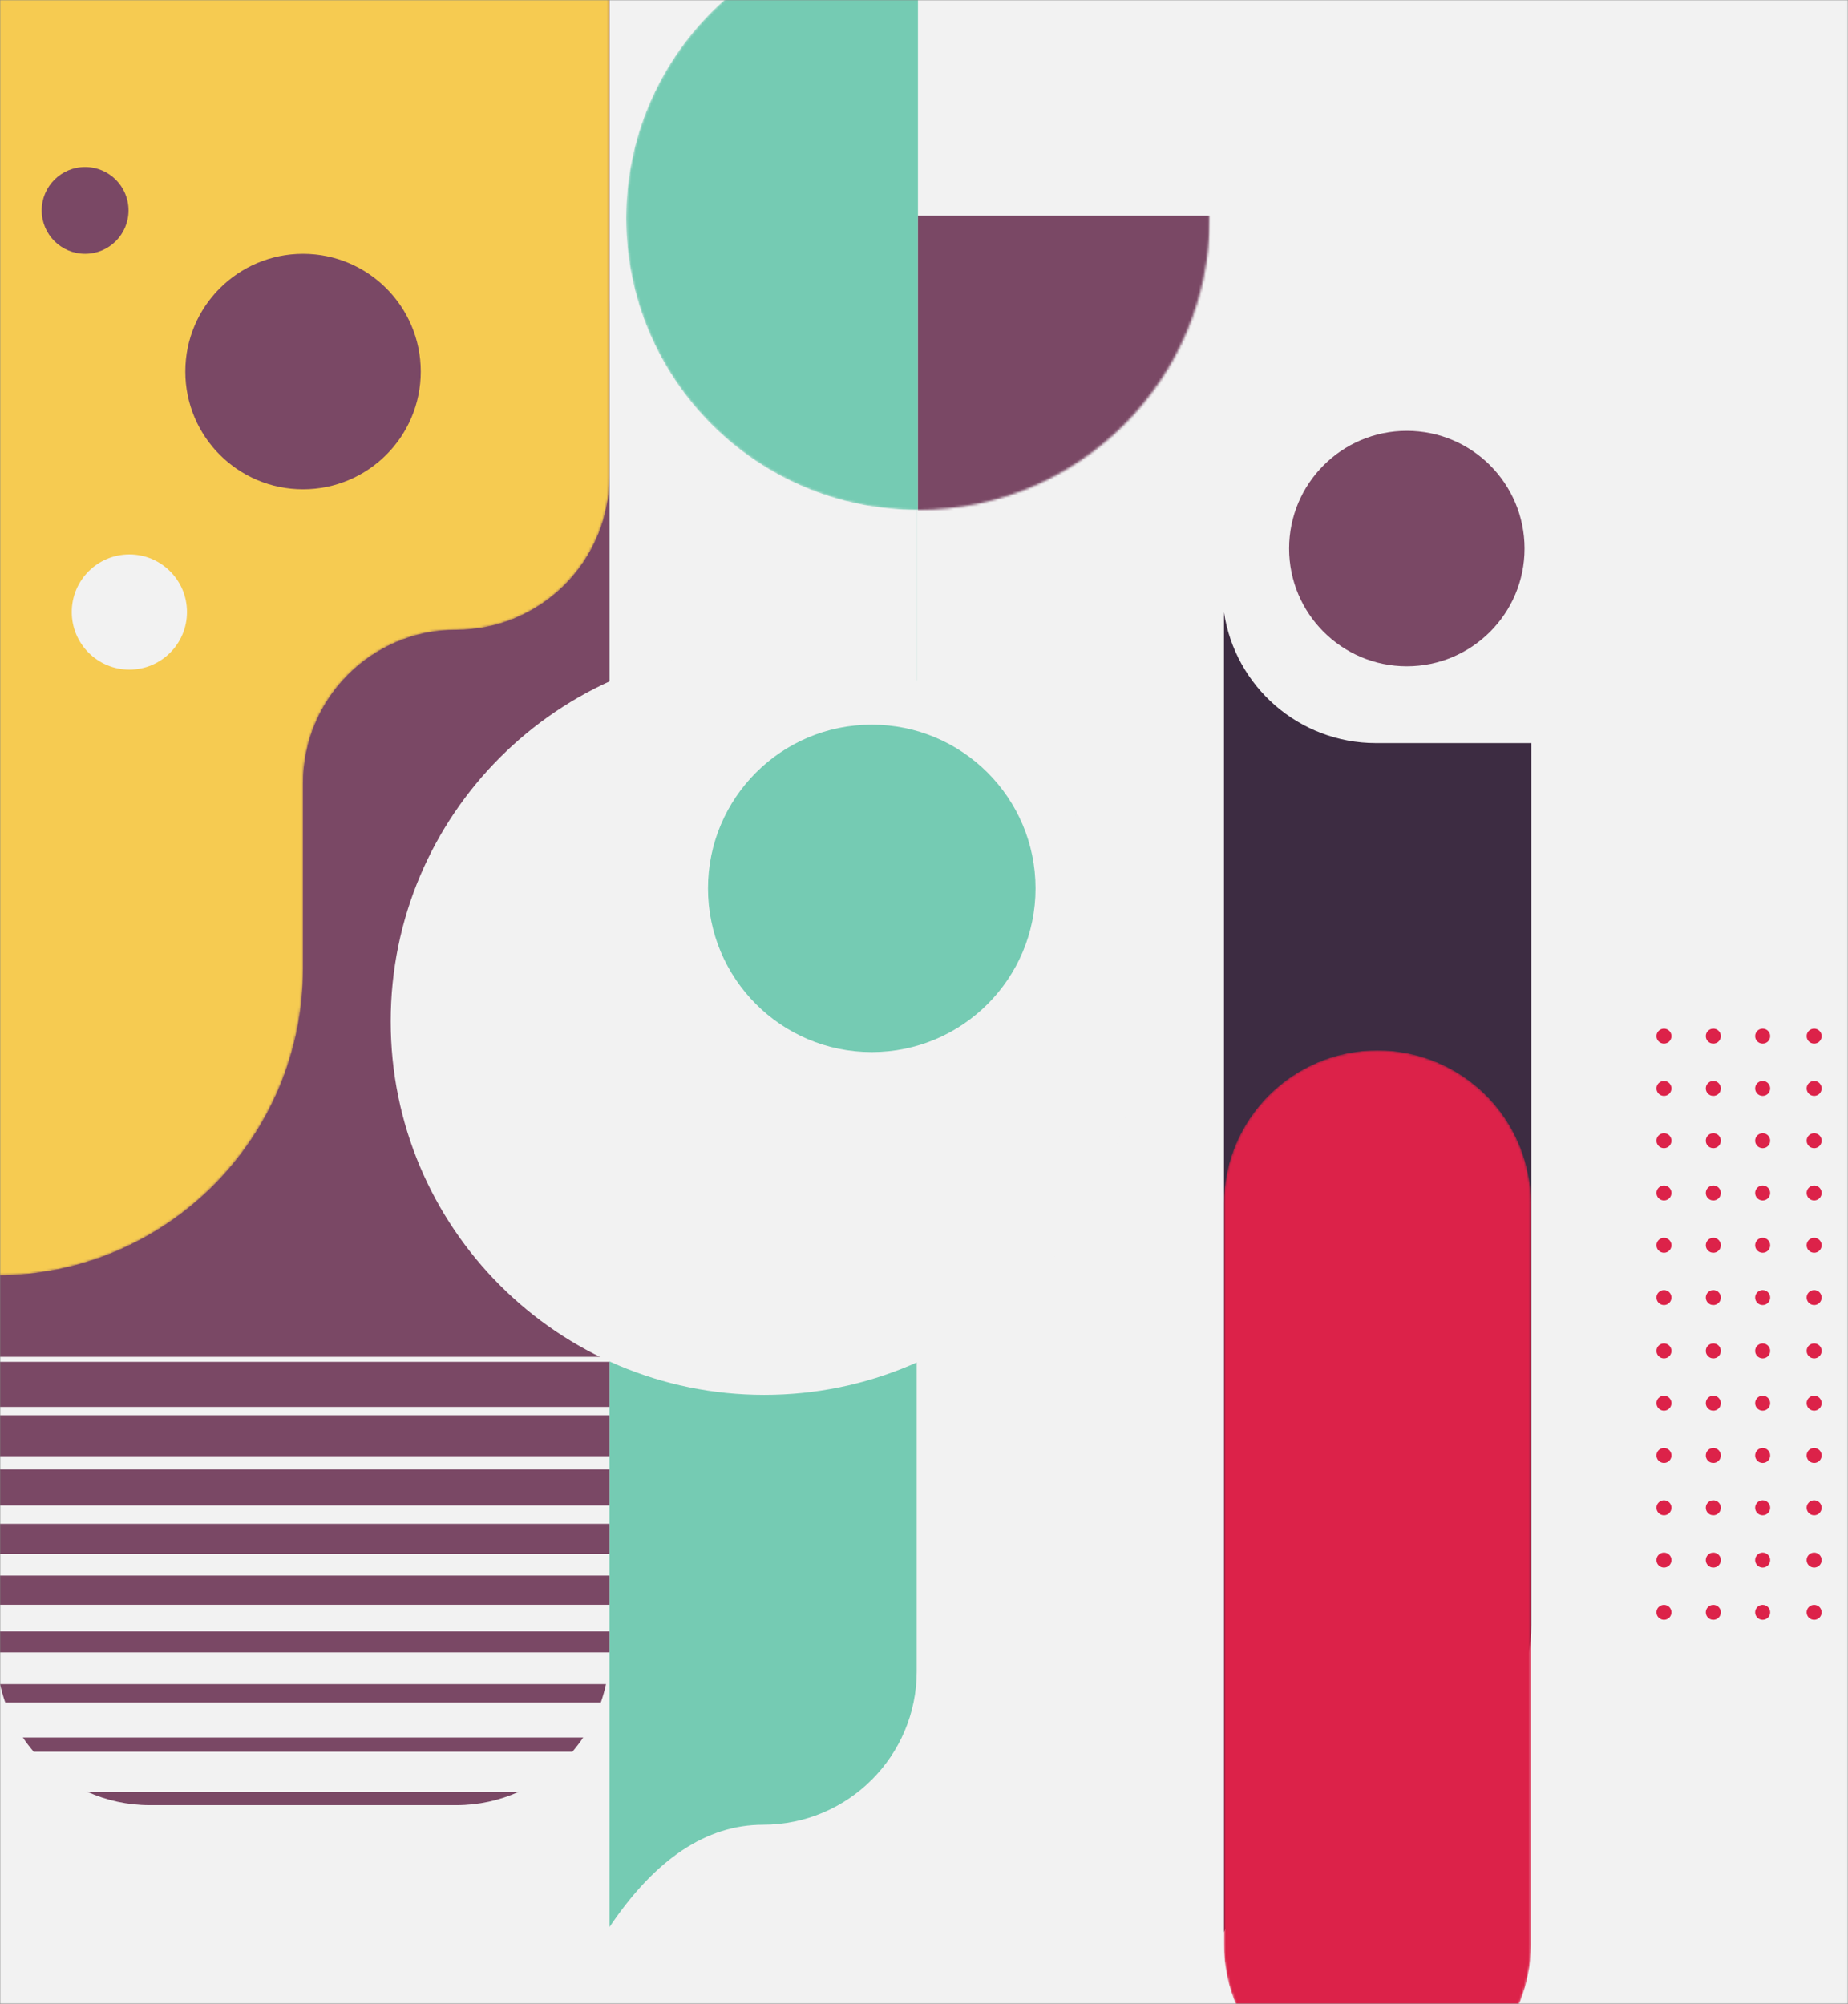 <svg width="830" height="900" viewBox="0 0 830 900" fill="none" xmlns="http://www.w3.org/2000/svg">
<rect x="0" y="0" width="830" height="900" fill="#808080" stroke="none"/>
<mask id="mask0" mask-type="alpha" maskUnits="userSpaceOnUse" x="0" y="0" width="830" height="900">
<path d="M829.961 0H0V900H829.961V0Z" fill="white"/>
</mask>
<g mask="url(#mask0)">
<path d="M1013.23 0H-186.77V900H1013.23V0Z" fill="#F2F2F2"/>
<path fill-rule="evenodd" clip-rule="evenodd" d="M342.73 70.5C380.837 70.5 411.73 101.361 411.73 139.431V750.616C411.73 788.685 380.837 819.546 342.73 819.546C317.324 819.546 294.324 834.864 273.729 865.5V139.431C273.729 101.361 304.622 70.5 342.73 70.5Z" fill="#75CBB3"/>
<path fill-rule="evenodd" clip-rule="evenodd" d="M342.73 -232.5C380.837 -232.5 411.73 -201.628 411.73 -163.546V447.843C411.73 485.925 380.837 516.797 342.73 516.797C317.324 516.797 294.324 539.781 273.729 585.75V-163.546C273.729 -201.628 304.622 -232.5 342.73 -232.5Z" fill="#F2F2F2"/>
<path fill-rule="evenodd" clip-rule="evenodd" d="M273.729 609.375H-1.521V-38.05H110.873V-42H273.729V609.375ZM273.729 611.625V631.875H-1.521V611.625H273.729ZM273.729 635.625V654H-1.521V635.625H273.729ZM273.729 660V676.125H-1.521V660H273.729ZM273.729 684.375V697.875H-1.521V684.375H273.729ZM273.729 707.625V720.75H-1.521V707.625H273.729ZM273.729 732.75V741.725C273.729 741.859 273.729 741.992 273.728 742.125H-1.519C-1.52 741.992 -1.521 741.859 -1.521 741.725V732.75H273.729ZM272.176 756.375C271.569 759.192 270.791 761.946 269.852 764.625H2.357C1.418 761.946 0.639 759.192 0.032 756.375H272.176ZM261.939 780.375C260.44 782.595 258.815 784.724 257.076 786.75H15.133C13.393 784.724 11.769 782.595 10.27 780.375H261.939ZM233.02 804.75C224.439 808.605 214.928 810.75 204.917 810.75H67.292C57.281 810.75 47.77 808.605 39.189 804.75H233.02H233.02Z" fill="#7A4865"/>
<mask id="mask1" mask-type="alpha" maskUnits="userSpaceOnUse" x="-2" y="-43" width="276" height="616">
<path d="M-1.521 -42.194H273.729V213.944C273.729 252.005 242.921 282.86 204.917 282.86C166.913 282.86 136.104 313.715 136.104 351.776V434.974C136.104 511.096 74.488 572.806 -1.521 572.806V-42.194Z" fill="white"/>
</mask>
<g mask="url(#mask1)">
<path d="M-1.521 -42.194H273.729V213.944C273.729 252.005 242.921 282.86 204.917 282.86C166.913 282.86 136.104 313.715 136.104 351.776V434.974C136.104 511.096 74.488 572.806 -1.521 572.806V-42.194Z" fill="#F6CB51"/>
</g>
<path fill-rule="evenodd" clip-rule="evenodd" d="M687.729 333.75V729.842C687.729 767.924 656.837 798.796 618.729 798.796C593.324 798.796 570.324 821.78 549.729 867.749V274.959C554.663 308.226 583.34 333.75 617.979 333.75H687.729Z" fill="#3D2C42"/>
<mask id="mask2" mask-type="alpha" maskUnits="userSpaceOnUse" x="549" y="471" width="139" height="472">
<path d="M618.661 471.75C656.73 471.75 687.592 502.584 687.592 540.619V873.485C687.592 911.52 656.73 942.354 618.661 942.354C580.591 942.354 549.729 911.52 549.729 873.485V540.619C549.729 502.584 580.591 471.75 618.661 471.75Z" fill="white"/>
</mask>
<g mask="url(#mask2)">
<path d="M618.661 471.75C656.73 471.75 687.592 502.584 687.592 540.619V873.485C687.592 911.52 656.73 942.354 618.661 942.354C580.591 942.354 549.729 911.52 549.729 873.485V540.619C549.729 502.584 580.591 471.75 618.661 471.75Z" fill="#DC2249"/>
</g>
<mask id="mask3" mask-type="alpha" maskUnits="userSpaceOnUse" x="281" y="-33" width="263" height="263">
<path d="M412.284 229.029C484.663 229.029 543.338 170.371 543.338 98.014C543.338 25.657 484.663 -33 412.284 -33C339.905 -33 281.23 25.657 281.23 98.014C281.23 170.371 339.905 229.029 412.284 229.029Z" fill="white"/>
</mask>
<g mask="url(#mask3)">
<path d="M412.284 229.029C484.663 229.029 543.338 170.371 543.338 98.014C543.338 25.657 484.663 -33 412.284 -33C339.905 -33 281.23 25.657 281.23 98.014C281.23 170.371 339.905 229.029 412.284 229.029Z" fill="#75CBB3"/>
<path fill-rule="evenodd" clip-rule="evenodd" d="M688.187 -42.194V740.723C688.187 778.817 657.306 809.699 619.211 809.699H481.259C443.165 809.699 412.283 778.817 412.283 740.723V-42.194H688.187Z" fill="#F2F2F2"/>
<path d="M543.338 96.865H412.283V319.819H543.338V96.865Z" fill="#7A4865"/>
</g>
<path fill-rule="evenodd" clip-rule="evenodd" d="M859.107 586.13C857.245 586.13 855.735 584.628 855.735 582.775C855.735 580.922 857.245 579.42 859.107 579.42C860.969 579.42 862.479 580.922 862.479 582.775C862.479 584.628 860.969 586.13 859.107 586.13ZM859.107 562.646C857.245 562.646 855.735 561.144 855.735 559.291C855.735 557.438 857.245 555.936 859.107 555.936C860.969 555.936 862.479 557.438 862.479 559.291C862.479 561.144 860.969 562.646 859.107 562.646ZM859.107 539.162C857.245 539.162 855.735 537.66 855.735 535.807C855.735 533.954 857.245 532.452 859.107 532.452C860.969 532.452 862.479 533.954 862.479 535.807C862.479 537.66 860.969 539.162 859.107 539.162ZM859.107 515.678C857.245 515.678 855.735 514.176 855.735 512.323C855.735 510.47 857.245 508.968 859.107 508.968C860.969 508.968 862.479 510.47 862.479 512.323C862.479 514.176 860.969 515.678 859.107 515.678ZM859.107 492.194C857.245 492.194 855.735 490.692 855.735 488.839C855.735 486.986 857.245 485.484 859.107 485.484C860.969 485.484 862.479 486.986 862.479 488.839C862.479 490.692 860.969 492.194 859.107 492.194ZM859.107 468.71C857.245 468.71 855.735 467.208 855.735 465.355C855.735 463.502 857.245 462 859.107 462C860.969 462 862.479 463.502 862.479 465.355C862.479 467.208 860.969 468.71 859.107 468.71ZM836.948 586.13C835.086 586.13 833.576 584.628 833.576 582.775C833.576 580.922 835.086 579.42 836.948 579.42C838.811 579.42 840.32 580.922 840.32 582.775C840.32 584.628 838.811 586.13 836.948 586.13ZM836.948 562.646C835.086 562.646 833.576 561.144 833.576 559.291C833.576 557.438 835.086 555.936 836.948 555.936C838.811 555.936 840.32 557.438 840.32 559.291C840.32 561.144 838.811 562.646 836.948 562.646ZM836.948 539.162C835.086 539.162 833.576 537.66 833.576 535.807C833.576 533.954 835.086 532.452 836.948 532.452C838.811 532.452 840.32 533.954 840.32 535.807C840.32 537.66 838.811 539.162 836.948 539.162ZM836.948 515.678C835.086 515.678 833.576 514.176 833.576 512.323C833.576 510.47 835.086 508.968 836.948 508.968C838.811 508.968 840.32 510.47 840.32 512.323C840.32 514.176 838.811 515.678 836.948 515.678ZM836.948 492.194C835.086 492.194 833.576 490.692 833.576 488.839C833.576 486.986 835.086 485.484 836.948 485.484C838.811 485.484 840.32 486.986 840.32 488.839C840.32 490.692 838.811 492.194 836.948 492.194ZM836.948 468.71C835.086 468.71 833.576 467.208 833.576 465.355C833.576 463.502 835.086 462 836.948 462C838.811 462 840.32 463.502 840.32 465.355C840.32 467.208 838.811 468.71 836.948 468.71ZM814.79 586.13C812.928 586.13 811.418 584.628 811.418 582.775C811.418 580.922 812.928 579.42 814.79 579.42C816.652 579.42 818.162 580.922 818.162 582.775C818.162 584.628 816.652 586.13 814.79 586.13ZM814.79 562.646C812.928 562.646 811.418 561.144 811.418 559.291C811.418 557.438 812.928 555.936 814.79 555.936C816.652 555.936 818.162 557.438 818.162 559.291C818.162 561.144 816.652 562.646 814.79 562.646ZM814.79 539.162C812.928 539.162 811.418 537.66 811.418 535.807C811.418 533.954 812.928 532.452 814.79 532.452C816.652 532.452 818.162 533.954 818.162 535.807C818.162 537.66 816.652 539.162 814.79 539.162ZM814.79 515.678C812.928 515.678 811.418 514.176 811.418 512.323C811.418 510.47 812.928 508.968 814.79 508.968C816.652 508.968 818.162 510.47 818.162 512.323C818.162 514.176 816.652 515.678 814.79 515.678ZM814.79 492.194C812.928 492.194 811.418 490.692 811.418 488.839C811.418 486.986 812.928 485.484 814.79 485.484C816.652 485.484 818.162 486.986 818.162 488.839C818.162 490.692 816.652 492.194 814.79 492.194ZM814.79 468.71C812.928 468.71 811.418 467.208 811.418 465.355C811.418 463.502 812.928 462 814.79 462C816.652 462 818.162 463.502 818.162 465.355C818.162 467.208 816.652 468.71 814.79 468.71ZM791.668 586.13C789.806 586.13 788.296 584.628 788.296 582.775C788.296 580.922 789.806 579.42 791.668 579.42C793.53 579.42 795.04 580.922 795.04 582.775C795.04 584.628 793.53 586.13 791.668 586.13ZM791.668 562.646C789.806 562.646 788.296 561.144 788.296 559.291C788.296 557.438 789.806 555.936 791.668 555.936C793.53 555.936 795.04 557.438 795.04 559.291C795.04 561.144 793.53 562.646 791.668 562.646ZM791.668 539.162C789.806 539.162 788.296 537.66 788.296 535.807C788.296 533.954 789.806 532.452 791.668 532.452C793.53 532.452 795.04 533.954 795.04 535.807C795.04 537.66 793.53 539.162 791.668 539.162ZM791.668 515.678C789.806 515.678 788.296 514.176 788.296 512.323C788.296 510.47 789.806 508.968 791.668 508.968C793.53 508.968 795.04 510.47 795.04 512.323C795.04 514.176 793.53 515.678 791.668 515.678ZM791.668 492.194C789.806 492.194 788.296 490.692 788.296 488.839C788.296 486.986 789.806 485.484 791.668 485.484C793.53 485.484 795.04 486.986 795.04 488.839C795.04 490.692 793.53 492.194 791.668 492.194ZM791.668 468.71C789.806 468.71 788.296 467.208 788.296 465.355C788.296 463.502 789.806 462 791.668 462C793.53 462 795.04 463.502 795.04 465.355C795.04 467.208 793.53 468.71 791.668 468.71ZM769.51 586.13C767.647 586.13 766.138 584.628 766.138 582.775C766.138 580.922 767.647 579.42 769.51 579.42C771.372 579.42 772.882 580.922 772.882 582.775C772.882 584.628 771.372 586.13 769.51 586.13ZM769.51 562.646C767.647 562.646 766.138 561.144 766.138 559.291C766.138 557.438 767.647 555.936 769.51 555.936C771.372 555.936 772.882 557.438 772.882 559.291C772.882 561.144 771.372 562.646 769.51 562.646ZM769.51 539.162C767.647 539.162 766.138 537.66 766.138 535.807C766.138 533.954 767.647 532.452 769.51 532.452C771.372 532.452 772.882 533.954 772.882 535.807C772.882 537.66 771.372 539.162 769.51 539.162ZM769.51 515.678C767.647 515.678 766.138 514.176 766.138 512.323C766.138 510.47 767.647 508.968 769.51 508.968C771.372 508.968 772.882 510.47 772.882 512.323C772.882 514.176 771.372 515.678 769.51 515.678ZM769.51 492.194C767.647 492.194 766.138 490.692 766.138 488.839C766.138 486.986 767.647 485.484 769.51 485.484C771.372 485.484 772.882 486.986 772.882 488.839C772.882 490.692 771.372 492.194 769.51 492.194ZM769.51 468.71C767.647 468.71 766.138 467.208 766.138 465.355C766.138 463.502 767.647 462 769.51 462C771.372 462 772.882 463.502 772.882 465.355C772.882 467.208 771.372 468.71 769.51 468.71ZM747.351 586.13C745.489 586.13 743.979 584.628 743.979 582.775C743.979 580.922 745.489 579.42 747.351 579.42C749.214 579.42 750.723 580.922 750.723 582.775C750.723 584.628 749.214 586.13 747.351 586.13ZM747.351 562.646C745.489 562.646 743.979 561.144 743.979 559.291C743.979 557.438 745.489 555.936 747.351 555.936C749.214 555.936 750.723 557.438 750.723 559.291C750.723 561.144 749.214 562.646 747.351 562.646ZM747.351 539.162C745.489 539.162 743.979 537.66 743.979 535.807C743.979 533.954 745.489 532.452 747.351 532.452C749.214 532.452 750.723 533.954 750.723 535.807C750.723 537.66 749.214 539.162 747.351 539.162ZM747.351 515.678C745.489 515.678 743.979 514.176 743.979 512.323C743.979 510.47 745.489 508.968 747.351 508.968C749.214 508.968 750.723 510.47 750.723 512.323C750.723 514.176 749.214 515.678 747.351 515.678ZM747.351 492.194C745.489 492.194 743.979 490.692 743.979 488.839C743.979 486.986 745.489 485.484 747.351 485.484C749.214 485.484 750.723 486.986 750.723 488.839C750.723 490.692 749.214 492.194 747.351 492.194ZM747.351 468.71C745.489 468.71 743.979 467.208 743.979 465.355C743.979 463.502 745.489 462 747.351 462C749.214 462 750.723 463.502 750.723 465.355C750.723 467.208 749.214 468.71 747.351 468.71ZM859.107 727.5C857.245 727.5 855.735 725.998 855.735 724.145C855.735 722.292 857.245 720.79 859.107 720.79C860.969 720.79 862.479 722.292 862.479 724.145C862.479 725.998 860.969 727.5 859.107 727.5ZM859.107 704.016C857.245 704.016 855.735 702.514 855.735 700.661C855.735 698.808 857.245 697.306 859.107 697.306C860.969 697.306 862.479 698.808 862.479 700.661C862.479 702.514 860.969 704.016 859.107 704.016ZM859.107 680.532C857.245 680.532 855.735 679.03 855.735 677.177C855.735 675.324 857.245 673.822 859.107 673.822C860.969 673.822 862.479 675.324 862.479 677.177C862.479 679.03 860.969 680.532 859.107 680.532ZM859.107 657.048C857.245 657.048 855.735 655.546 855.735 653.693C855.735 651.84 857.245 650.338 859.107 650.338C860.969 650.338 862.479 651.84 862.479 653.693C862.479 655.546 860.969 657.048 859.107 657.048ZM859.107 633.564C857.245 633.564 855.735 632.062 855.735 630.209C855.735 628.356 857.245 626.854 859.107 626.854C860.969 626.854 862.479 628.356 862.479 630.209C862.479 632.062 860.969 633.564 859.107 633.564ZM859.107 610.08C857.245 610.08 855.735 608.578 855.735 606.725C855.735 604.872 857.245 603.37 859.107 603.37C860.969 603.37 862.479 604.872 862.479 606.725C862.479 608.578 860.969 610.08 859.107 610.08ZM836.948 727.5C835.086 727.5 833.576 725.998 833.576 724.145C833.576 722.292 835.086 720.79 836.948 720.79C838.811 720.79 840.32 722.292 840.32 724.145C840.32 725.998 838.811 727.5 836.948 727.5ZM836.948 704.016C835.086 704.016 833.576 702.514 833.576 700.661C833.576 698.808 835.086 697.306 836.948 697.306C838.811 697.306 840.32 698.808 840.32 700.661C840.32 702.514 838.811 704.016 836.948 704.016ZM836.948 680.532C835.086 680.532 833.576 679.03 833.576 677.177C833.576 675.324 835.086 673.822 836.948 673.822C838.811 673.822 840.32 675.324 840.32 677.177C840.32 679.03 838.811 680.532 836.948 680.532ZM836.948 657.048C835.086 657.048 833.576 655.546 833.576 653.693C833.576 651.84 835.086 650.338 836.948 650.338C838.811 650.338 840.32 651.84 840.32 653.693C840.32 655.546 838.811 657.048 836.948 657.048ZM836.948 633.564C835.086 633.564 833.576 632.062 833.576 630.209C833.576 628.356 835.086 626.854 836.948 626.854C838.811 626.854 840.32 628.356 840.32 630.209C840.32 632.062 838.811 633.564 836.948 633.564ZM836.948 610.08C835.086 610.08 833.576 608.578 833.576 606.725C833.576 604.872 835.086 603.37 836.948 603.37C838.811 603.37 840.32 604.872 840.32 606.725C840.32 608.578 838.811 610.08 836.948 610.08ZM814.79 727.5C812.928 727.5 811.418 725.998 811.418 724.145C811.418 722.292 812.928 720.79 814.79 720.79C816.652 720.79 818.162 722.292 818.162 724.145C818.162 725.998 816.652 727.5 814.79 727.5ZM814.79 704.016C812.928 704.016 811.418 702.514 811.418 700.661C811.418 698.808 812.928 697.306 814.79 697.306C816.652 697.306 818.162 698.808 818.162 700.661C818.162 702.514 816.652 704.016 814.79 704.016ZM814.79 680.532C812.928 680.532 811.418 679.03 811.418 677.177C811.418 675.324 812.928 673.822 814.79 673.822C816.652 673.822 818.162 675.324 818.162 677.177C818.162 679.03 816.652 680.532 814.79 680.532ZM814.79 657.048C812.928 657.048 811.418 655.546 811.418 653.693C811.418 651.84 812.928 650.338 814.79 650.338C816.652 650.338 818.162 651.84 818.162 653.693C818.162 655.546 816.652 657.048 814.79 657.048ZM814.79 633.564C812.928 633.564 811.418 632.062 811.418 630.209C811.418 628.356 812.928 626.854 814.79 626.854C816.652 626.854 818.162 628.356 818.162 630.209C818.162 632.062 816.652 633.564 814.79 633.564ZM814.79 610.08C812.928 610.08 811.418 608.578 811.418 606.725C811.418 604.872 812.928 603.37 814.79 603.37C816.652 603.37 818.162 604.872 818.162 606.725C818.162 608.578 816.652 610.08 814.79 610.08ZM791.668 727.5C789.806 727.5 788.296 725.998 788.296 724.145C788.296 722.292 789.806 720.79 791.668 720.79C793.53 720.79 795.04 722.292 795.04 724.145C795.04 725.998 793.53 727.5 791.668 727.5ZM791.668 704.016C789.806 704.016 788.296 702.514 788.296 700.661C788.296 698.808 789.806 697.306 791.668 697.306C793.53 697.306 795.04 698.808 795.04 700.661C795.04 702.514 793.53 704.016 791.668 704.016ZM791.668 680.532C789.806 680.532 788.296 679.03 788.296 677.177C788.296 675.324 789.806 673.822 791.668 673.822C793.53 673.822 795.04 675.324 795.04 677.177C795.04 679.03 793.53 680.532 791.668 680.532ZM791.668 657.048C789.806 657.048 788.296 655.546 788.296 653.693C788.296 651.84 789.806 650.338 791.668 650.338C793.53 650.338 795.04 651.84 795.04 653.693C795.04 655.546 793.53 657.048 791.668 657.048ZM791.668 633.564C789.806 633.564 788.296 632.062 788.296 630.209C788.296 628.356 789.806 626.854 791.668 626.854C793.53 626.854 795.04 628.356 795.04 630.209C795.04 632.062 793.53 633.564 791.668 633.564ZM791.668 610.08C789.806 610.08 788.296 608.578 788.296 606.725C788.296 604.872 789.806 603.37 791.668 603.37C793.53 603.37 795.04 604.872 795.04 606.725C795.04 608.578 793.53 610.08 791.668 610.08ZM769.51 727.5C767.647 727.5 766.138 725.998 766.138 724.145C766.138 722.292 767.647 720.79 769.51 720.79C771.372 720.79 772.882 722.292 772.882 724.145C772.882 725.998 771.372 727.5 769.51 727.5ZM769.51 704.016C767.647 704.016 766.138 702.514 766.138 700.661C766.138 698.808 767.647 697.306 769.51 697.306C771.372 697.306 772.882 698.808 772.882 700.661C772.882 702.514 771.372 704.016 769.51 704.016ZM769.51 680.532C767.647 680.532 766.138 679.03 766.138 677.177C766.138 675.324 767.647 673.822 769.51 673.822C771.372 673.822 772.882 675.324 772.882 677.177C772.882 679.03 771.372 680.532 769.51 680.532ZM769.51 657.048C767.647 657.048 766.138 655.546 766.138 653.693C766.138 651.84 767.647 650.338 769.51 650.338C771.372 650.338 772.882 651.84 772.882 653.693C772.882 655.546 771.372 657.048 769.51 657.048ZM769.51 633.564C767.647 633.564 766.138 632.062 766.138 630.209C766.138 628.356 767.647 626.854 769.51 626.854C771.372 626.854 772.882 628.356 772.882 630.209C772.882 632.062 771.372 633.564 769.51 633.564ZM769.51 610.08C767.647 610.08 766.138 608.578 766.138 606.725C766.138 604.872 767.647 603.37 769.51 603.37C771.372 603.37 772.882 604.872 772.882 606.725C772.882 608.578 771.372 610.08 769.51 610.08ZM747.351 727.5C745.489 727.5 743.979 725.998 743.979 724.145C743.979 722.292 745.489 720.79 747.351 720.79C749.214 720.79 750.723 722.292 750.723 724.145C750.723 725.998 749.214 727.5 747.351 727.5ZM747.351 704.016C745.489 704.016 743.979 702.514 743.979 700.661C743.979 698.808 745.489 697.306 747.351 697.306C749.214 697.306 750.723 698.808 750.723 700.661C750.723 702.514 749.214 704.016 747.351 704.016ZM747.351 680.532C745.489 680.532 743.979 679.03 743.979 677.177C743.979 675.324 745.489 673.822 747.351 673.822C749.214 673.822 750.723 675.324 750.723 677.177C750.723 679.03 749.214 680.532 747.351 680.532ZM747.351 657.048C745.489 657.048 743.979 655.546 743.979 653.693C743.979 651.84 745.489 650.338 747.351 650.338C749.214 650.338 750.723 651.84 750.723 653.693C750.723 655.546 749.214 657.048 747.351 657.048ZM747.351 633.564C745.489 633.564 743.979 632.062 743.979 630.209C743.979 628.356 745.489 626.854 747.351 626.854C749.214 626.854 750.723 628.356 750.723 630.209C750.723 632.062 749.214 633.564 747.351 633.564ZM747.351 610.08C745.489 610.08 743.979 608.578 743.979 606.725C743.979 604.872 745.489 603.37 747.351 603.37C749.214 603.37 750.723 604.872 750.723 606.725C750.723 608.578 749.214 610.08 747.351 610.08Z" fill="#DC2249"/>
<path d="M343.269 626.476C435.936 626.476 511.058 551.377 511.058 458.738C511.058 366.099 435.936 291 343.269 291C250.601 291 175.479 366.099 175.479 458.738C175.479 551.377 250.601 626.476 343.269 626.476Z" fill="#F2F2F2"/>
<path d="M391.537 472.525C432.158 472.525 465.089 439.605 465.089 398.996C465.089 358.387 432.158 325.467 391.537 325.467C350.915 325.467 317.985 358.387 317.985 398.996C317.985 439.605 350.915 472.525 391.537 472.525Z" fill="#75CBB3"/>
<path d="M136.104 219.75C165.307 219.75 188.98 196.077 188.98 166.875C188.98 137.673 165.307 114 136.104 114C106.902 114 83.229 137.673 83.229 166.875C83.229 196.077 106.902 219.75 136.104 219.75Z" fill="#7A4865"/>
<path d="M631.854 299.25C661.056 299.25 684.729 275.577 684.729 246.375C684.729 217.173 661.056 193.5 631.854 193.5C602.652 193.5 578.979 217.173 578.979 246.375C578.979 275.577 602.652 299.25 631.854 299.25Z" fill="#7A4865"/>
<path d="M38.23 114C48.999 114 57.729 105.27 57.729 94.5C57.729 83.731 48.999 75 38.23 75C27.46 75 18.73 83.731 18.73 94.5C18.73 105.27 27.46 114 38.23 114Z" fill="#7A4865"/>
<path d="M58.104 300.75C72.395 300.75 83.979 289.165 83.979 274.875C83.979 260.585 72.395 249 58.104 249C43.814 249 32.23 260.585 32.23 274.875C32.23 289.165 43.814 300.75 58.104 300.75Z" fill="#F2F2F2"/>
</g>
</svg>
